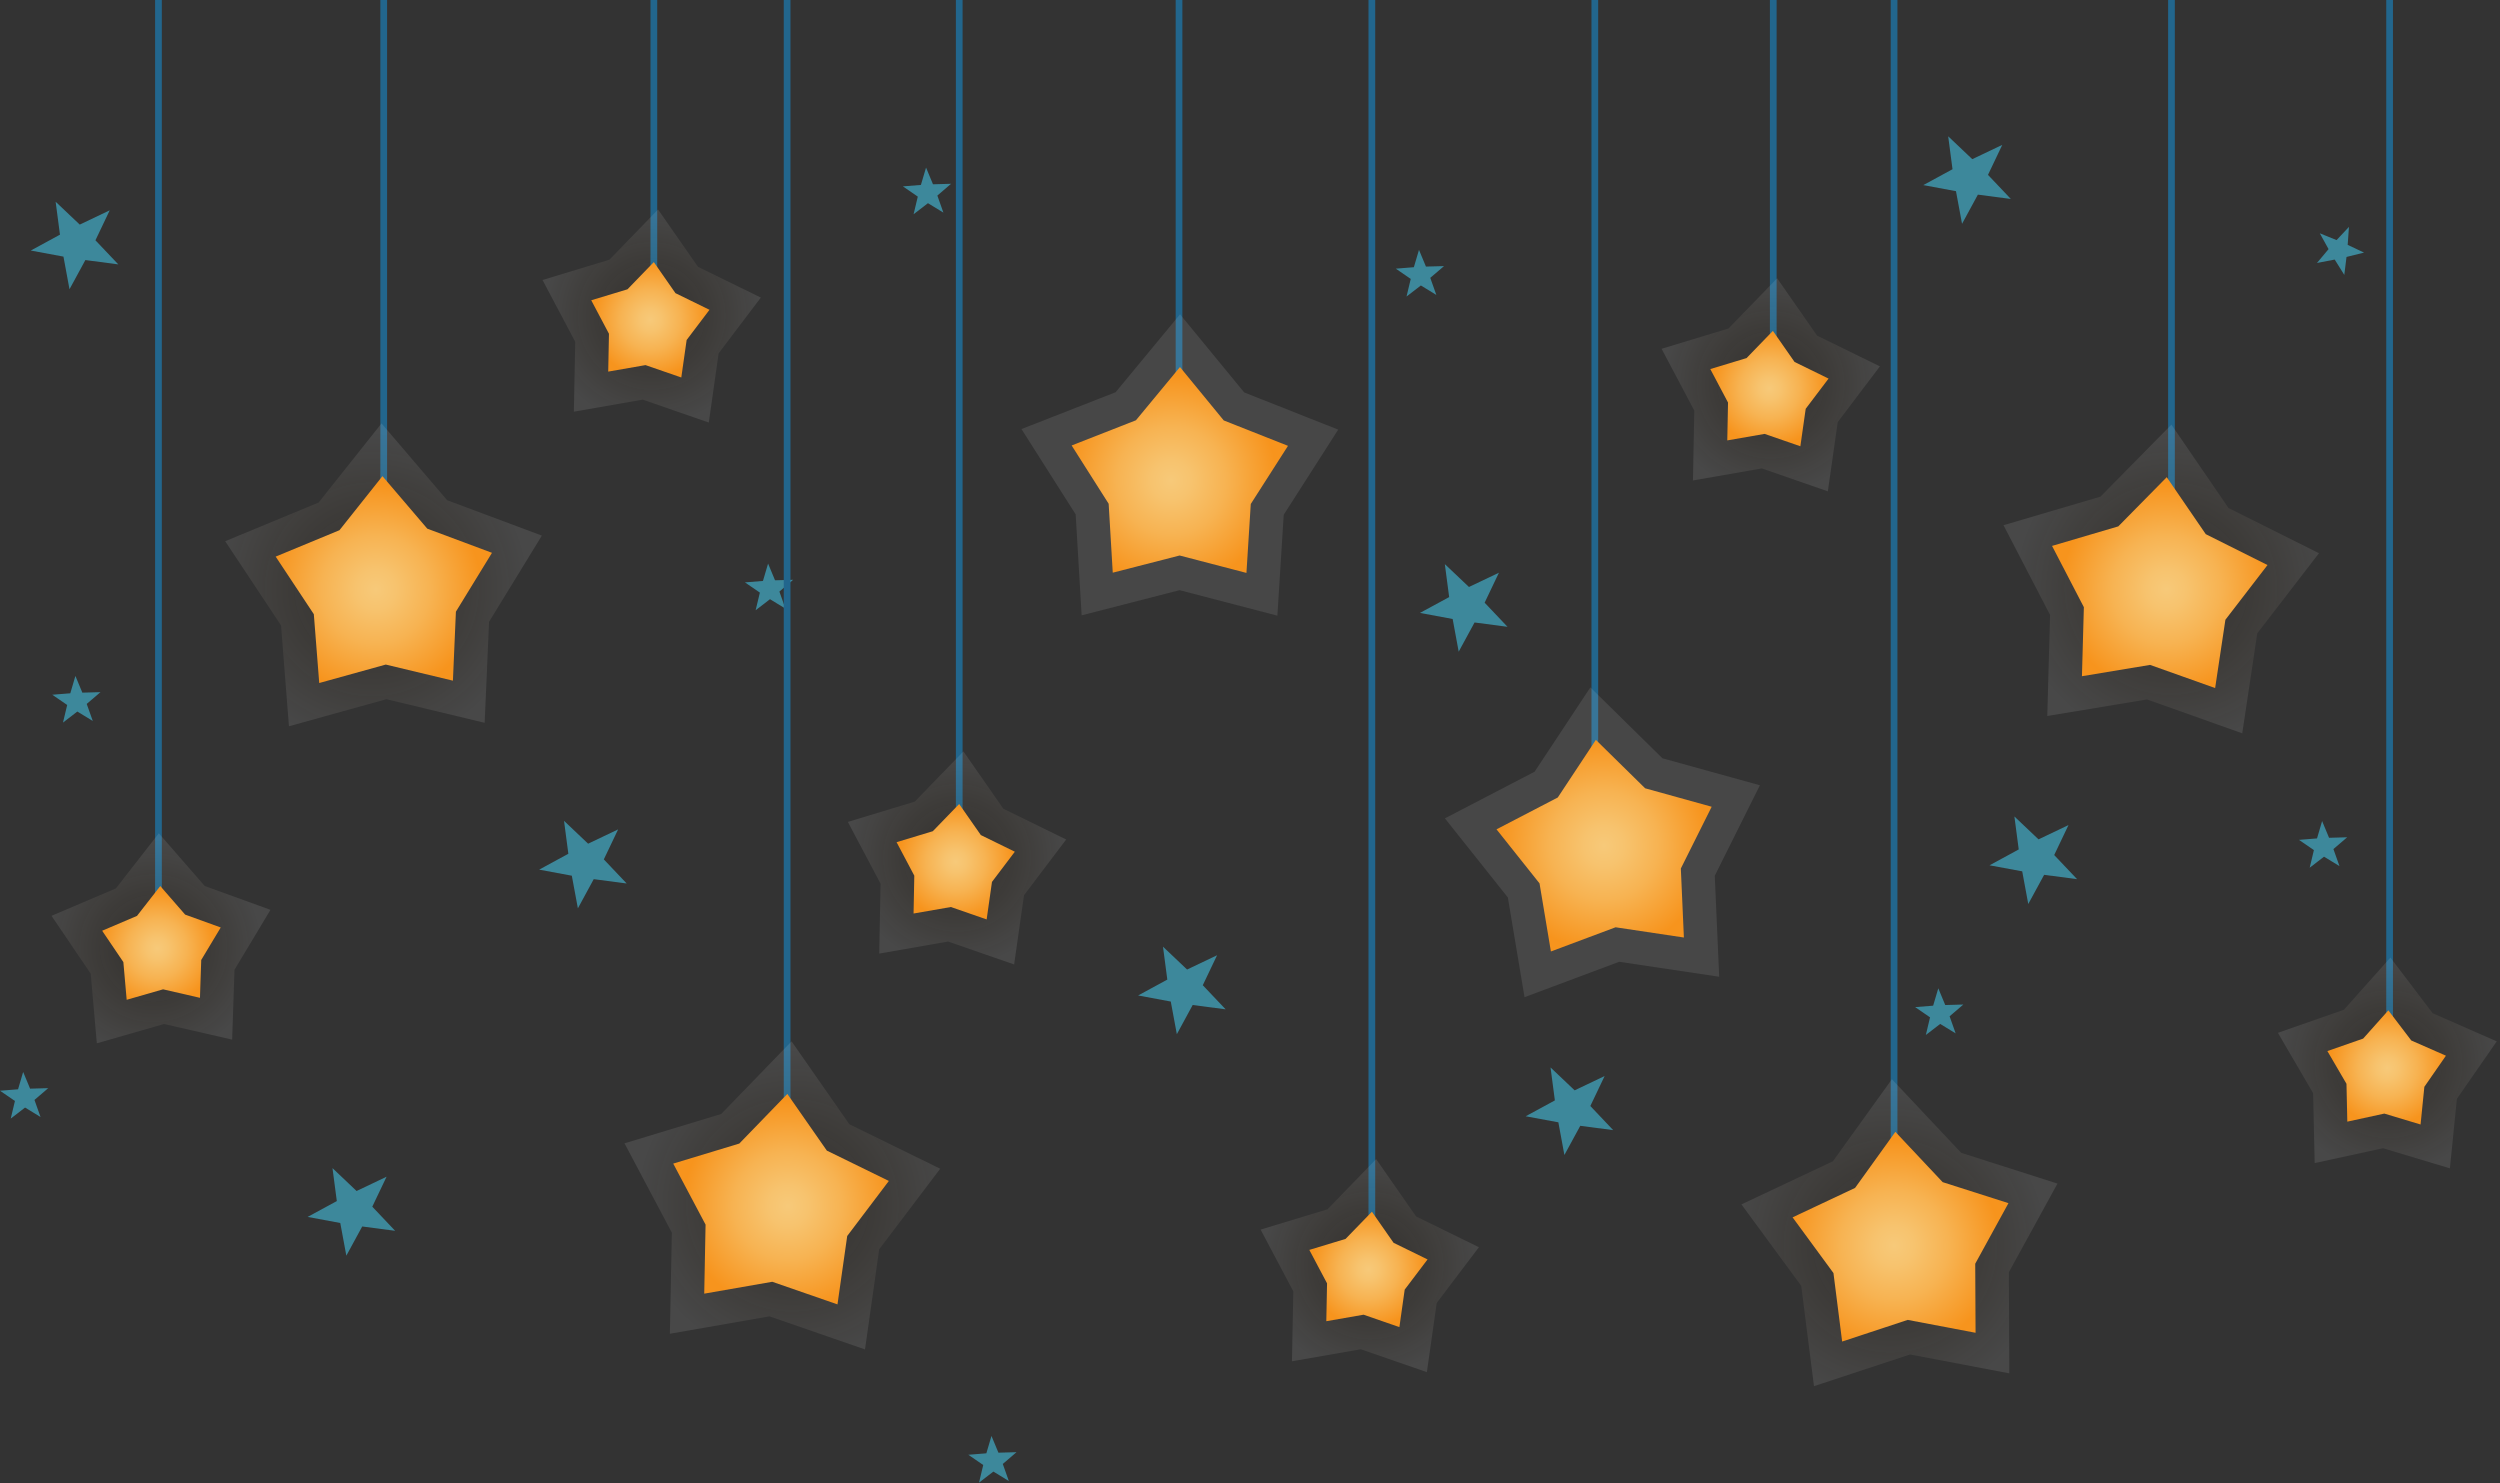 <svg width="745" height="442" viewBox="0 0 745 442" fill="none" xmlns="http://www.w3.org/2000/svg">
<rect x="0" y="0" width="745" height="442" fill="#333333" stroke="none"/>
<g clip-path="url(#clip0_183_6145)">
<path d="M604.421 269.4L602.621 259.66L592.881 257.86L601.581 253.13L600.291 243.31L607.481 250.13L616.411 245.87L612.151 254.8L618.971 261.99L609.151 260.7L604.421 269.4Z" fill="#3D889B"/>
<path d="M466.19 344.19L464.39 334.45L454.65 332.65L463.35 327.92L462.06 318.1L469.24 324.92L478.18 320.66L473.92 329.59L480.73 336.78L470.92 335.49L466.19 344.19Z" fill="#3D889B"/>
<path d="M350.7 308.19L348.89 298.46L339.16 296.65L347.86 291.92L346.57 282.11L353.75 288.92L362.69 284.66L358.43 293.6L365.24 300.78L355.42 299.49L350.7 308.19Z" fill="#3D889B"/>
<path d="M103.21 374.19L101.4 364.45L91.67 362.64L100.37 357.92L99.08 348.1L106.26 354.92L115.2 350.66L110.94 359.59L117.75 366.78L107.94 365.49L103.21 374.19Z" fill="#3D889B"/>
<path d="M172.21 270.69L170.4 260.96L160.67 259.15L169.37 254.42L168.08 244.61L175.26 251.42L184.2 247.16L179.94 256.1L186.75 263.28L176.93 261.99L172.21 270.69Z" fill="#3D889B"/>
<path d="M434.69 194.2L432.89 184.46L423.15 182.65L431.85 177.93L430.56 168.11L437.75 174.92L446.68 170.67L442.42 179.6L449.24 186.79L439.42 185.5L434.69 194.2Z" fill="#3D889B"/>
<path d="M20.71 86.2L18.91 76.47L9.17 74.66L17.87 69.93L16.58 60.12L23.77 66.93L32.7 62.67L28.44 71.61L35.26 78.79L25.44 77.5L20.71 86.2Z" fill="#3D889B"/>
<path d="M584.69 66.7L582.88 56.97L573.15 55.16L581.85 50.43L580.56 40.62L587.74 47.43L596.68 43.17L592.42 52.11L599.23 59.29L589.41 58L584.69 66.7Z" fill="#3D889B"/>
<path d="M688.29 258.58L689.54 253.33L685.09 250.28L690.47 249.85L691.99 244.68L694.06 249.66L699.46 249.51L695.36 253.02L697.16 258.1L692.56 255.29L688.29 258.58Z" fill="#3D889B"/>
<path d="M573.901 308.42L575.151 303.17L570.711 300.12L576.081 299.69L577.611 294.52L579.681 299.5L585.071 299.35L580.981 302.86L582.781 307.95L578.181 305.13L573.901 308.42Z" fill="#3D889B"/>
<path d="M291.751 441.82L293.001 436.57L288.561 433.52L293.931 433.09L295.461 427.92L297.531 432.9L302.921 432.75L298.831 436.26L300.631 441.34L296.031 438.53L291.751 441.82Z" fill="#3D889B"/>
<path d="M225.18 181.85L226.44 176.6L221.99 173.55L227.36 173.12L228.89 167.95L230.96 172.93L236.35 172.78L232.26 176.29L234.06 181.37L229.46 178.56L225.18 181.85Z" fill="#3D889B"/>
<path d="M3.2 333.34L4.45 328.09L0 325.04L5.38 324.61L6.9 319.44L8.97 324.42L14.37 324.27L10.27 327.78L12.08 332.87L7.47 330.05L3.2 333.34Z" fill="#3D889B"/>
<path d="M18.77 215.33L20.02 210.08L15.57 207.03L20.95 206.6L22.47 201.43L24.54 206.41L29.94 206.26L25.84 209.77L27.65 214.85L23.04 212.04L18.77 215.33Z" fill="#3D889B"/>
<path d="M272.251 63.84L273.501 58.59L269.061 55.54L274.431 55.11L275.961 49.94L278.031 54.92L283.421 54.77L279.331 58.28L281.131 63.36L276.531 60.55L272.251 63.84Z" fill="#3D889B"/>
<path d="M419.149 88.36L420.399 83.12L415.949 80.06L421.329 79.63L422.859 74.46L424.929 79.44L430.319 79.3L426.219 82.8L428.029 87.89L423.419 85.07L419.149 88.36Z" fill="#3D889B"/>
<path d="M690.449 78.37L693.909 74.24L691.299 69.52L696.299 71.55L699.989 67.61L699.609 72.98L704.489 75.27L699.259 76.57L698.599 81.92L695.739 77.35L690.449 78.37Z" fill="#3D889B"/>
<path d="M48.221 0H46.221V278.67H48.221V0Z" fill="#22668D"/>
<path d="M115.35 0H113.35V173.5H115.35V0Z" fill="#22668D"/>
<path d="M195.85 0H193.85V99.5H195.85V0Z" fill="#22668D"/>
<path d="M352.35 0H350.35V125.62H352.35V0Z" fill="#22668D"/>
<path d="M286.85 0H284.85V266.17H286.85V0Z" fill="#22668D"/>
<path d="M235.561 0H233.561V344.5H235.561V0Z" fill="#22668D"/>
<path d="M409.811 0H407.811V372.88H409.811V0Z" fill="#22668D"/>
<path d="M476.26 0H474.26V243.5H476.26V0Z" fill="#22668D"/>
<path d="M529.43 0H527.43V116H529.43V0Z" fill="#22668D"/>
<path d="M565.43 0H563.43V354.04H565.43V0Z" fill="#22668D"/>
<path d="M648.1 0H646.1V171.5H648.1V0Z" fill="#22668D"/>
<path d="M713.1 0H711.1V314H713.1V0Z" fill="#22668D"/>
<path opacity="0.1" d="M83.749 186.39L67.109 161.28L94.949 149.75L113.689 126.17L133.259 149.07L161.479 159.61L145.739 185.3L144.429 215.4L115.139 208.36L86.109 216.43L83.749 186.39Z" fill="url(#paint0_radial_183_6145)"/>
<path opacity="0.1" d="M449.34 267.45L430.58 243.87L457.31 229.97L473.93 204.84L495.41 225.97L524.45 234.01L511 260.97L512.32 291.07L482.52 286.61L454.31 297.16L449.34 267.45Z" fill="white"/>
<path opacity="0.1" d="M229.3 392.27L199.62 397.46L200.21 367.33L186.1 340.71L214.93 331.96L235.89 310.32L253.12 335.03L280.18 348.28L262 372.3L257.77 402.13L229.3 392.27Z" fill="url(#paint1_radial_183_6145)"/>
<path opacity="0.1" d="M320.55 153.29L304.4 127.86L332.46 116.88L351.65 93.66L370.77 116.94L398.78 128.03L382.55 153.4L380.66 183.47L351.51 175.87L322.33 183.37L320.55 153.29Z" fill="white"/>
<path opacity="0.1" d="M282.53 280.58L262.01 284.17L262.41 263.34L252.66 244.93L272.6 238.88L287.1 223.92L299.01 241.01L317.72 250.17L305.15 266.78L302.21 287.41L282.53 280.58Z" fill="url(#paint2_radial_183_6145)"/>
<path opacity="0.1" d="M405.52 402.08L385 405.66L385.41 384.83L375.66 366.42L395.59 360.37L410.09 345.41L422 362.5L440.71 371.67L428.14 388.28L425.21 408.9L405.52 402.08Z" fill="url(#paint3_radial_183_6145)"/>
<path opacity="0.1" d="M710.131 342.17L689.771 346.6L689.311 325.77L678.811 307.78L698.481 300.91L712.341 285.36L724.951 301.95L744.031 310.33L732.151 327.45L730.071 348.17L710.131 342.17Z" fill="url(#paint4_radial_183_6145)"/>
<path opacity="0.1" d="M525.02 139.59L504.5 143.18L504.9 122.35L495.15 103.94L515.09 97.89L529.59 82.93L541.5 100.02L560.21 109.18L547.64 125.79L544.7 146.42L525.02 139.59Z" fill="url(#paint5_radial_183_6145)"/>
<path opacity="0.1" d="M191.53 119.09L171.01 122.68L171.42 101.85L161.67 83.44L181.61 77.39L196.1 62.43L208.01 79.52L226.73 88.68L214.15 105.29L211.22 125.92L191.53 119.09Z" fill="url(#paint6_radial_183_6145)"/>
<path opacity="0.1" d="M639.809 208.43L610.089 213.37L610.919 183.25L597.039 156.51L625.939 148L647.079 126.54L664.099 151.39L691.049 164.86L672.669 188.74L668.189 218.53L639.809 208.43Z" fill="url(#paint7_radial_183_6145)"/>
<path opacity="0.1" d="M536.769 383.19L518.949 358.91L546.199 346.06L563.789 321.6L584.429 343.54L613.129 352.71L598.639 379.13L598.779 409.26L569.179 403.63L540.569 413.08L536.769 383.19Z" fill="url(#paint8_radial_183_6145)"/>
<path opacity="0.1" d="M27.03 290.16L15.35 272.91L34.53 264.75L47.33 248.32L61.01 264.03L80.6 271.13L69.88 288.99L69.18 309.81L48.88 305.15L28.86 310.91L27.03 290.16Z" fill="url(#paint9_radial_183_6145)"/>
<path d="M134.97 202.84L114.96 198.04L95.13 203.54L93.52 183.03L82.15 165.87L101.16 158L113.97 141.89L127.33 157.54L146.61 164.74L135.86 182.28L134.97 202.84Z" fill="url(#paint10_radial_183_6145)"/>
<path d="M501.799 279.38L481.439 276.33L462.169 283.54L458.779 263.25L445.959 247.14L464.219 237.65L475.569 220.48L490.249 234.91L510.079 240.41L500.889 258.82L501.799 279.38Z" fill="url(#paint11_radial_183_6145)"/>
<path d="M249.569 388.71L230.129 381.97L209.859 385.51L210.259 364.94L200.619 346.75L220.309 340.78L234.629 325.99L246.399 342.88L264.879 351.92L252.469 368.33L249.569 388.71Z" fill="url(#paint12_radial_183_6145)"/>
<path d="M371.44 170.73L351.53 165.54L331.6 170.66L330.38 150.12L319.35 132.75L338.51 125.24L351.63 109.38L364.68 125.29L383.82 132.86L372.73 150.19L371.44 170.73Z" fill="url(#paint13_radial_183_6145)"/>
<path d="M294.02 273.99L283.36 270.29L272.24 272.23L272.46 260.95L267.18 250.97L277.98 247.7L285.83 239.59L292.29 248.85L302.42 253.81L295.61 262.81L294.02 273.99Z" fill="url(#paint14_radial_183_6145)"/>
<path d="M417.02 395.48L406.35 391.78L395.24 393.72L395.46 382.44L390.18 372.47L400.98 369.19L408.83 361.09L415.28 370.35L425.41 375.31L418.6 384.31L417.02 395.48Z" fill="url(#paint15_radial_183_6145)"/>
<path d="M660.11 205.04L640.72 198.14L620.42 201.51L620.99 180.94L611.51 162.68L631.25 156.86L645.69 142.2L657.32 159.18L675.72 168.38L663.17 184.69L660.11 205.04Z" fill="url(#paint16_radial_183_6145)"/>
<path d="M721.329 335.1L710.529 331.85L699.499 334.25L699.249 322.97L693.559 313.22L704.219 309.5L711.729 301.08L718.559 310.06L728.889 314.6L722.459 323.87L721.329 335.1Z" fill="url(#paint17_radial_183_6145)"/>
<path d="M536.51 132.99L525.85 129.3L514.73 131.24L514.95 119.96L509.67 109.98L520.47 106.71L528.32 98.6L534.78 107.86L544.91 112.82L538.1 121.82L536.51 132.99Z" fill="url(#paint18_radial_183_6145)"/>
<path d="M203.029 112.49L192.359 108.8L181.249 110.74L181.469 99.46L176.189 89.48L186.989 86.21L194.839 78.1L201.289 87.36L211.429 92.32L204.619 101.32L203.029 112.49Z" fill="url(#paint19_radial_183_6145)"/>
<path d="M588.719 397.17L568.499 393.33L548.959 399.78L546.369 379.37L534.189 362.77L552.809 354L564.819 337.29L578.919 352.28L598.519 358.54L588.619 376.59L588.719 397.17Z" fill="url(#paint20_radial_183_6145)"/>
<path d="M59.59 297.35L48.599 294.82L37.749 297.94L36.76 286.7L30.439 277.36L40.819 272.94L47.76 264.04L55.169 272.55L65.779 276.39L59.969 286.07L59.59 297.35Z" fill="url(#paint21_radial_183_6145)"/>
</g>
<defs>
<radialGradient id="paint0_radial_183_6145" cx="0" cy="0" r="1" gradientUnits="userSpaceOnUse" gradientTransform="translate(110.82 175.635) rotate(21.673) scale(46.481)">
<stop offset="0.011" stop-color="#F7941D" stop-opacity="0"/>
<stop offset="0.281" stop-color="#FAB86A" stop-opacity="0.275"/>
<stop offset="0.532" stop-color="#FCD7AA" stop-opacity="0.529"/>
<stop offset="0.741" stop-color="#FEEDD8" stop-opacity="0.743"/>
<stop offset="0.902" stop-color="#FFFAF4" stop-opacity="0.906"/>
<stop offset="0.994" stop-color="white"/>
</radialGradient>
<radialGradient id="paint1_radial_183_6145" cx="0" cy="0" r="1" gradientUnits="userSpaceOnUse" gradientTransform="translate(236.128 359.175) rotate(-15.408) scale(46.272 46.272)">
<stop offset="0.011" stop-color="#F7941D" stop-opacity="0"/>
<stop offset="0.281" stop-color="#FAB86A" stop-opacity="0.275"/>
<stop offset="0.532" stop-color="#FCD7AA" stop-opacity="0.529"/>
<stop offset="0.741" stop-color="#FEEDD8" stop-opacity="0.743"/>
<stop offset="0.902" stop-color="#FFFAF4" stop-opacity="0.906"/>
<stop offset="0.994" stop-color="white"/>
</radialGradient>
<radialGradient id="paint2_radial_183_6145" cx="0" cy="0" r="1" gradientUnits="userSpaceOnUse" gradientTransform="translate(285.192 255.664) scale(32.139 32.139)">
<stop offset="0.011" stop-color="#F7941D" stop-opacity="0"/>
<stop offset="0.281" stop-color="#FAB86A" stop-opacity="0.275"/>
<stop offset="0.532" stop-color="#FCD7AA" stop-opacity="0.529"/>
<stop offset="0.741" stop-color="#FEEDD8" stop-opacity="0.743"/>
<stop offset="0.902" stop-color="#FFFAF4" stop-opacity="0.906"/>
<stop offset="0.994" stop-color="white"/>
</radialGradient>
<radialGradient id="paint3_radial_183_6145" cx="0" cy="0" r="1" gradientUnits="userSpaceOnUse" gradientTransform="translate(408.186 377.158) scale(32.139 32.139)">
<stop offset="0.011" stop-color="#F7941D" stop-opacity="0"/>
<stop offset="0.281" stop-color="#FAB86A" stop-opacity="0.275"/>
<stop offset="0.532" stop-color="#FCD7AA" stop-opacity="0.529"/>
<stop offset="0.741" stop-color="#FEEDD8" stop-opacity="0.743"/>
<stop offset="0.902" stop-color="#FFFAF4" stop-opacity="0.906"/>
<stop offset="0.994" stop-color="white"/>
</radialGradient>
<radialGradient id="paint4_radial_183_6145" cx="0" cy="0" r="1" gradientUnits="userSpaceOnUse" gradientTransform="translate(711.756 317.16) rotate(-2.373) scale(32.139 32.139)">
<stop offset="0.011" stop-color="#F7941D" stop-opacity="0"/>
<stop offset="0.281" stop-color="#FAB86A" stop-opacity="0.275"/>
<stop offset="0.532" stop-color="#FCD7AA" stop-opacity="0.529"/>
<stop offset="0.741" stop-color="#FEEDD8" stop-opacity="0.743"/>
<stop offset="0.902" stop-color="#FFFAF4" stop-opacity="0.906"/>
<stop offset="0.994" stop-color="white"/>
</radialGradient>
<radialGradient id="paint5_radial_183_6145" cx="0" cy="0" r="1" gradientUnits="userSpaceOnUse" gradientTransform="translate(527.683 114.672) scale(32.139 32.139)">
<stop offset="0.011" stop-color="#F7941D" stop-opacity="0"/>
<stop offset="0.281" stop-color="#FAB86A" stop-opacity="0.275"/>
<stop offset="0.532" stop-color="#FCD7AA" stop-opacity="0.529"/>
<stop offset="0.741" stop-color="#FEEDD8" stop-opacity="0.743"/>
<stop offset="0.902" stop-color="#FFFAF4" stop-opacity="0.906"/>
<stop offset="0.994" stop-color="white"/>
</radialGradient>
<radialGradient id="paint6_radial_183_6145" cx="0" cy="0" r="1" gradientUnits="userSpaceOnUse" gradientTransform="translate(194.198 94.172) scale(32.139 32.139)">
<stop offset="0.011" stop-color="#F7941D" stop-opacity="0"/>
<stop offset="0.281" stop-color="#FAB86A" stop-opacity="0.275"/>
<stop offset="0.532" stop-color="#FCD7AA" stop-opacity="0.529"/>
<stop offset="0.741" stop-color="#FEEDD8" stop-opacity="0.743"/>
<stop offset="0.902" stop-color="#FFFAF4" stop-opacity="0.906"/>
<stop offset="0.994" stop-color="white"/>
</radialGradient>
<radialGradient id="paint7_radial_183_6145" cx="0" cy="0" r="1" gradientUnits="userSpaceOnUse" gradientTransform="translate(646.909 175.39) rotate(-14.928) scale(46.272 46.272)">
<stop offset="0.011" stop-color="#F7941D" stop-opacity="0"/>
<stop offset="0.281" stop-color="#FAB86A" stop-opacity="0.275"/>
<stop offset="0.532" stop-color="#FCD7AA" stop-opacity="0.529"/>
<stop offset="0.741" stop-color="#FEEDD8" stop-opacity="0.743"/>
<stop offset="0.902" stop-color="#FFFAF4" stop-opacity="0.906"/>
<stop offset="0.994" stop-color="white"/>
</radialGradient>
<radialGradient id="paint8_radial_183_6145" cx="0" cy="0" r="1" gradientUnits="userSpaceOnUse" gradientTransform="translate(563.339 371.22) rotate(19.183) scale(46.497 46.497)">
<stop offset="0.011" stop-color="#F7941D" stop-opacity="0"/>
<stop offset="0.281" stop-color="#FAB86A" stop-opacity="0.275"/>
<stop offset="0.532" stop-color="#FCD7AA" stop-opacity="0.529"/>
<stop offset="0.741" stop-color="#FEEDD8" stop-opacity="0.743"/>
<stop offset="0.902" stop-color="#FFFAF4" stop-opacity="0.906"/>
<stop offset="0.994" stop-color="white"/>
</radialGradient>
<radialGradient id="paint9_radial_183_6145" cx="0" cy="0" r="1" gradientUnits="userSpaceOnUse" gradientTransform="translate(45.701 282.594) rotate(21.382) scale(32.153 32.153)">
<stop offset="0.011" stop-color="#F7941D" stop-opacity="0"/>
<stop offset="0.281" stop-color="#FAB86A" stop-opacity="0.275"/>
<stop offset="0.532" stop-color="#FCD7AA" stop-opacity="0.529"/>
<stop offset="0.741" stop-color="#FEEDD8" stop-opacity="0.743"/>
<stop offset="0.902" stop-color="#FFFAF4" stop-opacity="0.906"/>
<stop offset="0.994" stop-color="white"/>
</radialGradient>
<radialGradient id="paint10_radial_183_6145" cx="0" cy="0" r="1" gradientUnits="userSpaceOnUse" gradientTransform="translate(112.008 175.68) rotate(21.673) scale(31.75)">
<stop offset="0.006" stop-color="#F7C979"/>
<stop offset="0.19" stop-color="#F7C36E"/>
<stop offset="0.511" stop-color="#F7B352"/>
<stop offset="0.927" stop-color="#F79824"/>
<stop offset="0.989" stop-color="#F7941D"/>
</radialGradient>
<radialGradient id="paint11_radial_183_6145" cx="0" cy="0" r="1" gradientUnits="userSpaceOnUse" gradientTransform="translate(478.021 252.014) scale(31.796 31.796)">
<stop offset="0.006" stop-color="#F7C979"/>
<stop offset="0.19" stop-color="#F7C36E"/>
<stop offset="0.511" stop-color="#F7B352"/>
<stop offset="0.927" stop-color="#F79824"/>
<stop offset="0.989" stop-color="#F7941D"/>
</radialGradient>
<radialGradient id="paint12_radial_183_6145" cx="0" cy="0" r="1" gradientUnits="userSpaceOnUse" gradientTransform="translate(234.791 359.366) rotate(-15.408) scale(31.608 31.607)">
<stop offset="0.006" stop-color="#F7C979"/>
<stop offset="0.19" stop-color="#F7C36E"/>
<stop offset="0.511" stop-color="#F7B352"/>
<stop offset="0.927" stop-color="#F79824"/>
<stop offset="0.989" stop-color="#F7941D"/>
</radialGradient>
<radialGradient id="paint13_radial_183_6145" cx="0" cy="0" r="1" gradientUnits="userSpaceOnUse" gradientTransform="translate(349.035 143.179) rotate(23.042) scale(31.76)">
<stop offset="0.006" stop-color="#F7C979"/>
<stop offset="0.19" stop-color="#F7C36E"/>
<stop offset="0.511" stop-color="#F7B352"/>
<stop offset="0.927" stop-color="#F79824"/>
<stop offset="0.989" stop-color="#F7941D"/>
</radialGradient>
<radialGradient id="paint14_radial_183_6145" cx="0" cy="0" r="1" gradientUnits="userSpaceOnUse" gradientTransform="translate(284.801 256.79) scale(17.409 17.409)">
<stop offset="0.006" stop-color="#F7C979"/>
<stop offset="0.19" stop-color="#F7C36E"/>
<stop offset="0.511" stop-color="#F7B352"/>
<stop offset="0.927" stop-color="#F79824"/>
<stop offset="0.989" stop-color="#F7941D"/>
</radialGradient>
<radialGradient id="paint15_radial_183_6145" cx="0" cy="0" r="1" gradientUnits="userSpaceOnUse" gradientTransform="translate(407.795 378.284) scale(17.409 17.409)">
<stop offset="0.006" stop-color="#F7C979"/>
<stop offset="0.19" stop-color="#F7C36E"/>
<stop offset="0.511" stop-color="#F7B352"/>
<stop offset="0.927" stop-color="#F79824"/>
<stop offset="0.989" stop-color="#F7941D"/>
</radialGradient>
<radialGradient id="paint16_radial_183_6145" cx="0" cy="0" r="1" gradientUnits="userSpaceOnUse" gradientTransform="translate(645.571 175.571) rotate(-14.928) scale(31.607 31.607)">
<stop offset="0.006" stop-color="#F7C979"/>
<stop offset="0.19" stop-color="#F7C36E"/>
<stop offset="0.511" stop-color="#F7B352"/>
<stop offset="0.927" stop-color="#F79824"/>
<stop offset="0.989" stop-color="#F7941D"/>
</radialGradient>
<radialGradient id="paint17_radial_183_6145" cx="0" cy="0" r="1" gradientUnits="userSpaceOnUse" gradientTransform="translate(711.41 318.302) rotate(-2.373) scale(17.41 17.41)">
<stop offset="0.006" stop-color="#F7C979"/>
<stop offset="0.19" stop-color="#F7C36E"/>
<stop offset="0.511" stop-color="#F7B352"/>
<stop offset="0.927" stop-color="#F79824"/>
<stop offset="0.989" stop-color="#F7941D"/>
</radialGradient>
<radialGradient id="paint18_radial_183_6145" cx="0" cy="0" r="1" gradientUnits="userSpaceOnUse" gradientTransform="translate(527.291 115.797) scale(17.409 17.409)">
<stop offset="0.006" stop-color="#F7C979"/>
<stop offset="0.19" stop-color="#F7C36E"/>
<stop offset="0.511" stop-color="#F7B352"/>
<stop offset="0.927" stop-color="#F79824"/>
<stop offset="0.989" stop-color="#F7941D"/>
</radialGradient>
<radialGradient id="paint19_radial_183_6145" cx="0" cy="0" r="1" gradientUnits="userSpaceOnUse" gradientTransform="translate(193.807 95.298) scale(17.409 17.409)">
<stop offset="0.006" stop-color="#F7C979"/>
<stop offset="0.19" stop-color="#F7C36E"/>
<stop offset="0.511" stop-color="#F7B352"/>
<stop offset="0.927" stop-color="#F79824"/>
<stop offset="0.989" stop-color="#F7941D"/>
</radialGradient>
<radialGradient id="paint20_radial_183_6145" cx="0" cy="0" r="1" gradientUnits="userSpaceOnUse" gradientTransform="translate(564.513 371.186) rotate(19.183) scale(31.761 31.761)">
<stop offset="0.006" stop-color="#F7C979"/>
<stop offset="0.19" stop-color="#F7C36E"/>
<stop offset="0.511" stop-color="#F7B352"/>
<stop offset="0.927" stop-color="#F79824"/>
<stop offset="0.989" stop-color="#F7941D"/>
</radialGradient>
<radialGradient id="paint21_radial_183_6145" cx="0" cy="0" r="1" gradientUnits="userSpaceOnUse" gradientTransform="translate(46.875 282.603) rotate(21.382) scale(17.416)">
<stop offset="0.006" stop-color="#F7C979"/>
<stop offset="0.19" stop-color="#F7C36E"/>
<stop offset="0.511" stop-color="#F7B352"/>
<stop offset="0.927" stop-color="#F79824"/>
<stop offset="0.989" stop-color="#F7941D"/>
</radialGradient>
<clipPath id="clip0_183_6145">
<rect width="744.03" height="441.82" fill="white"/>
</clipPath>
</defs>
</svg>
